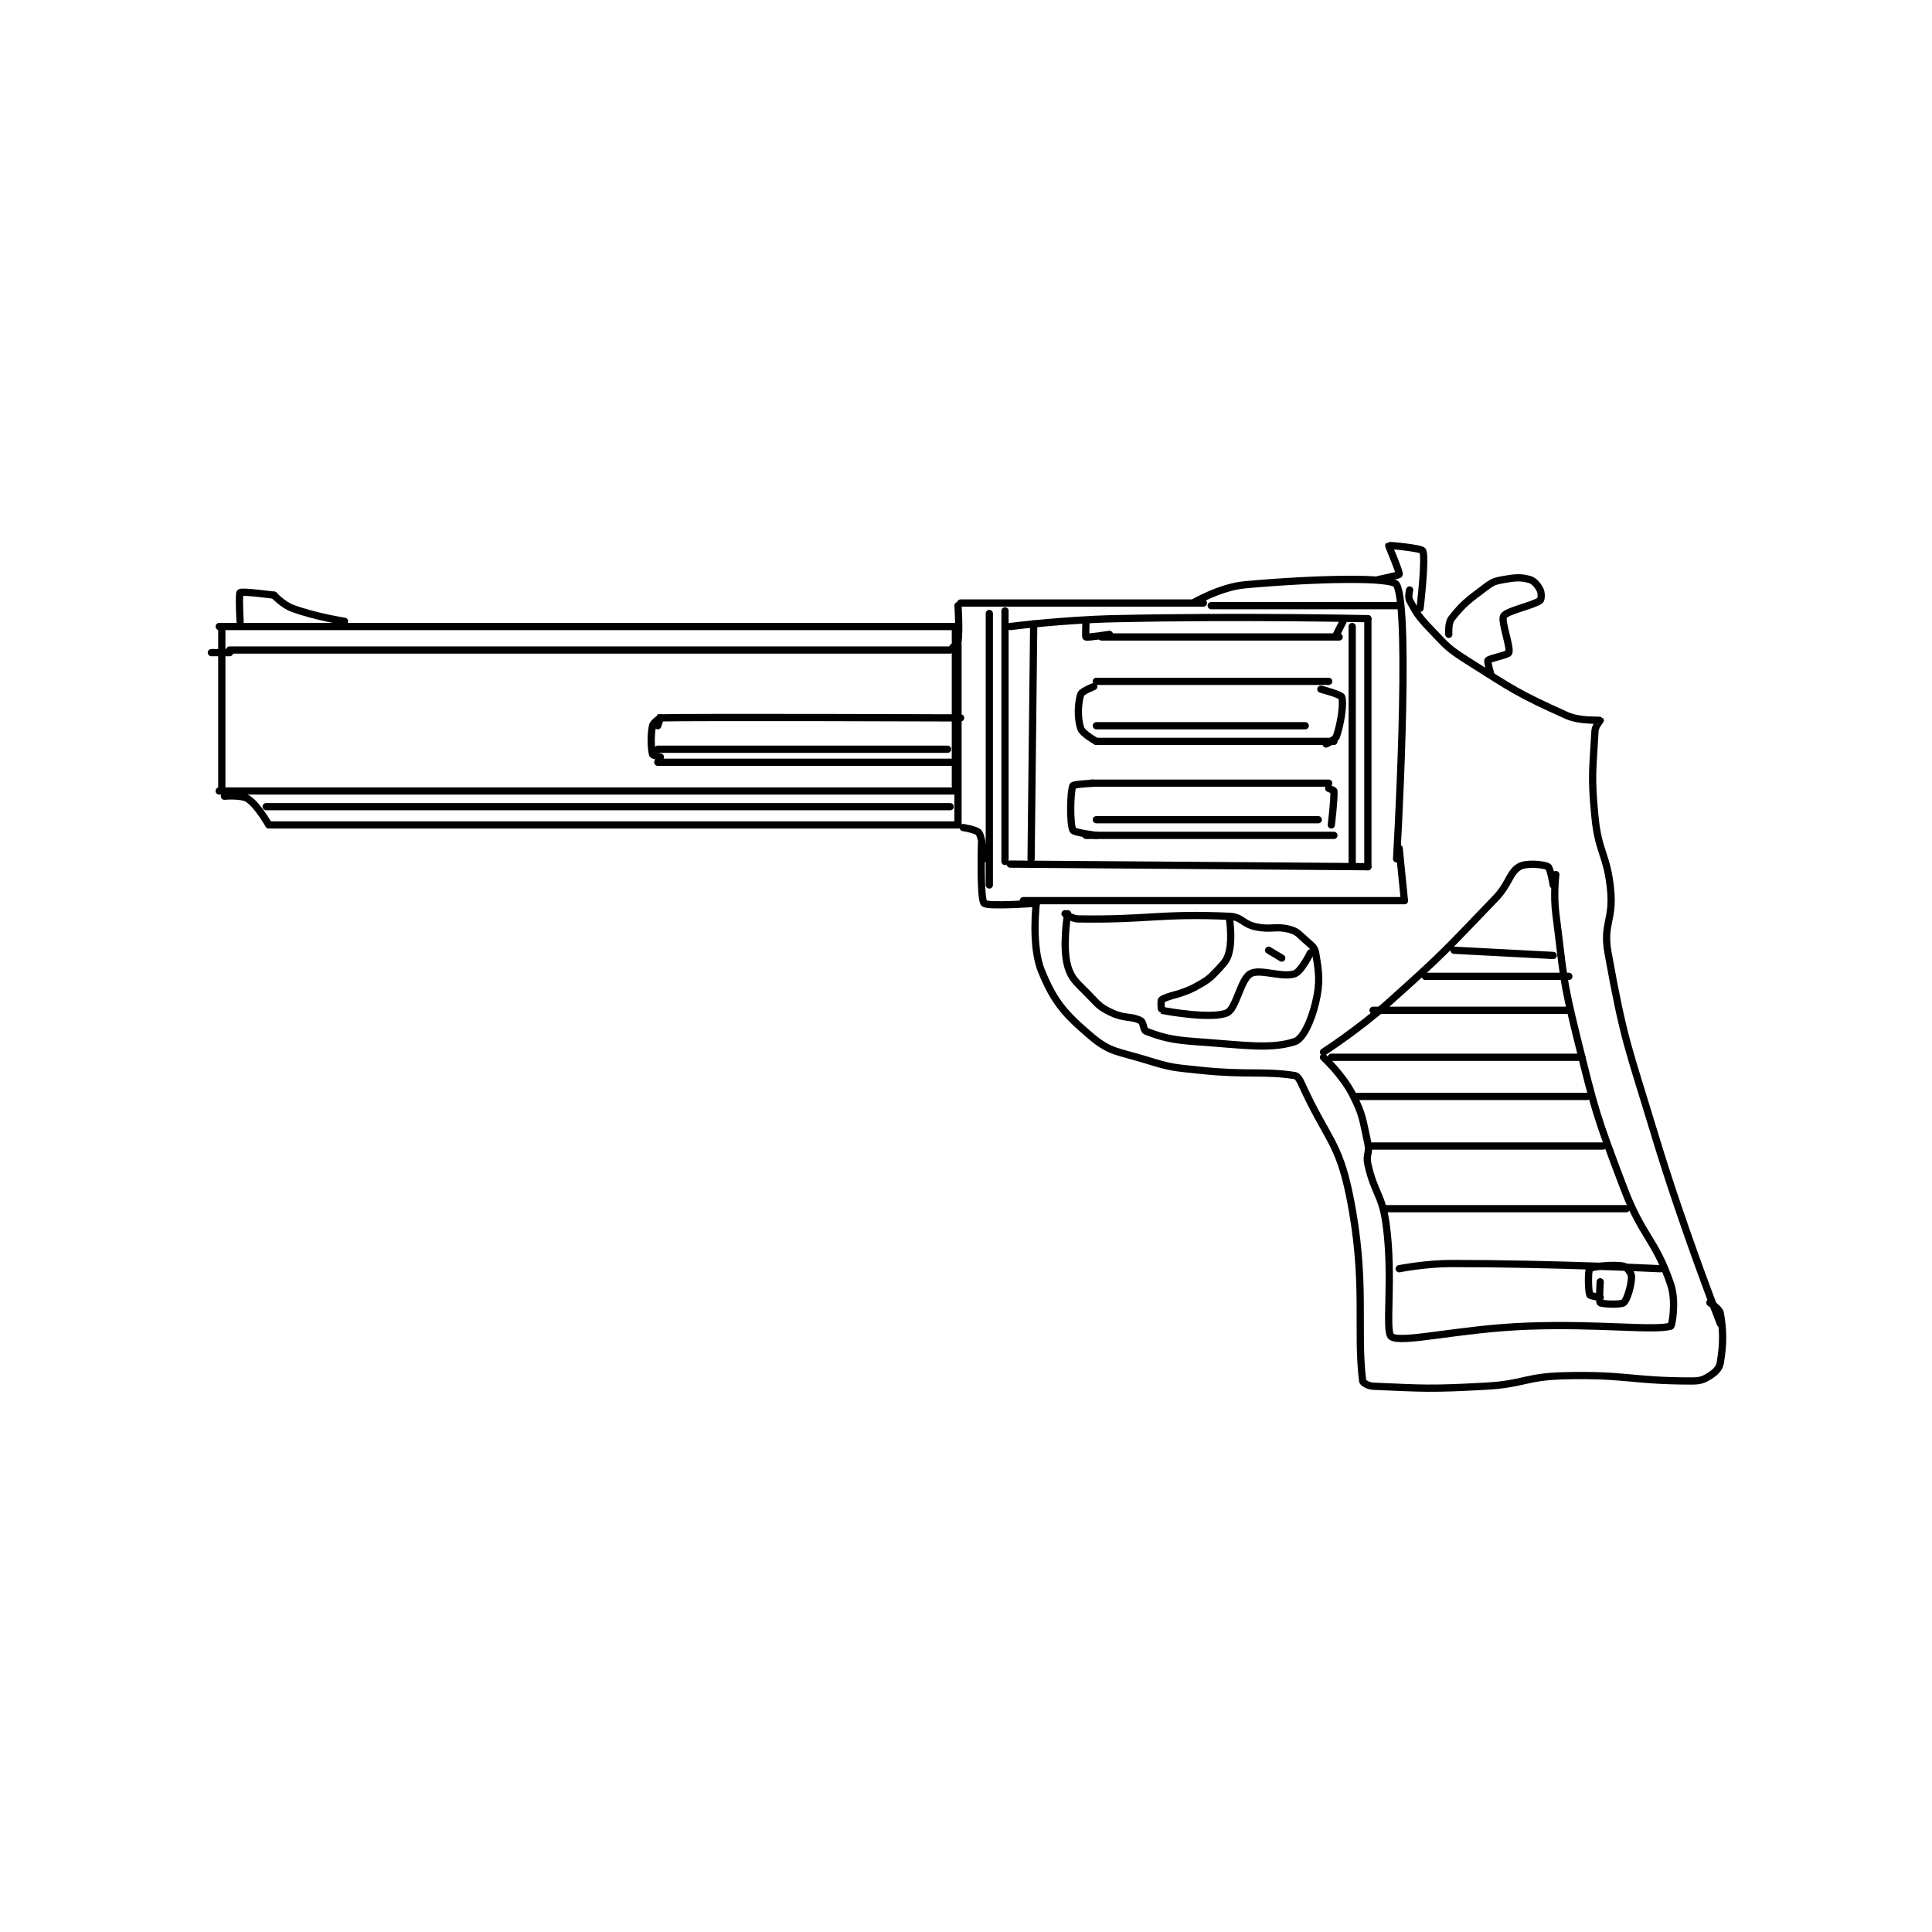 <?xml version="1.0" encoding="utf-8"?>
<!DOCTYPE svg PUBLIC "-//W3C//DTD SVG 1.1//EN" "http://www.w3.org/Graphics/SVG/1.1/DTD/svg11.dtd">
<svg viewBox="0 0 800 800" preserveAspectRatio="xMinYMin meet" xmlns="http://www.w3.org/2000/svg" version="1.1">
<g fill="none" stroke="black" stroke-linecap="round" stroke-linejoin="round" stroke-width="2.775">
<g transform="translate(87.52,225.919) scale(1.081) translate(-54,-79.133)">
<path id="0" d="M57 173.133 L339 173.133 "/>
<path id="1" d="M57 110.133 L339 110.133 "/>
<path id="2" d="M339 110.133 L339 171.133 "/>
<path id="3" d="M58 111.133 L58 172.133 "/>
<path id="4" d="M59 175.133 C59 175.133 65.523 174.53 68 176.133 C71.716 178.538 76 186.133 76 186.133 "/>
<path id="5" d="M77 186.133 L340 186.133 "/>
<path id="6" d="M340 186.133 L340 117.133 "/>
<path id="7" d="M65 108.133 C65 108.133 64.433 97.569 65 97.133 C65.819 96.504 78 98.133 78 98.133 "/>
<path id="8" d="M78 98.133 C78 98.133 81.374 101.79 85 103.133 C93.951 106.448 105 108.133 105 108.133 "/>
<path id="9" d="M340 102.133 C340 102.133 340.628 111.112 340 116.133 C339.899 116.94 338 118.133 338 118.133 "/>
<path id="10" d="M341 101.133 L434 101.133 "/>
<path id="11" d="M430 101.133 C430 101.133 440.335 95.001 450 94.133 C477.176 91.695 506.305 91.065 508 94.133 C513.555 104.19 508 199.133 508 199.133 "/>
<path id="12" d="M342 187.133 C342 187.133 347.225 187.971 348 189.133 C349.464 191.329 350 199.133 350 199.133 "/>
<path id="13" d="M349 193.133 C349 193.133 348.38 214.358 350 216.133 C351.238 217.489 370 216.133 370 216.133 "/>
<path id="14" d="M370 216.133 C370 216.133 368.002 232.425 372 242.133 C376.892 254.013 380.788 258.453 391 267.133 C398.269 273.312 401.399 272.852 412 276.133 C421.911 279.201 422.5 279.028 433 280.133 C450.75 282.002 457.025 280.291 469 282.133 C470.192 282.317 471.014 283.974 472 286.133 C481.219 306.327 485.782 307.409 490 328.133 C496.653 360.819 492.525 379.056 495 399.133 C495.086 399.832 497.171 401.055 499 401.133 C518.255 401.953 520.752 402.298 542 401.133 C556.933 400.315 557.184 397.508 572 397.133 C596.094 396.523 597.721 399.133 621 399.133 C624.326 399.133 625.575 398.677 628 397.133 C630.105 395.794 631.636 394.319 632 392.133 C633.221 384.805 633.168 379.851 632 373.133 C631.711 371.473 628 369.133 628 369.133 "/>
<path id="15" d="M513 96.133 C513 96.133 512.321 98.86 513 100.133 C515.592 104.994 516.467 106.394 521 111.133 C527.171 117.585 527.454 118.344 535 123.133 C552.919 134.505 554.468 135.776 573 144.133 C578.427 146.581 585.346 145.777 586 146.133 C586.008 146.138 584.099 148.296 584 150.133 C583.202 164.894 582.428 167.152 584 183.133 C585.362 196.979 588.682 197.422 590 211.133 C591.103 222.602 587.003 224.088 589 235.133 C595.143 269.102 596.571 270.694 607 305.133 C617.998 341.453 632 377.133 632 377.133 "/>
<path id="16" d="M365 215.133 L511 215.133 "/>
<path id="17" d="M511 215.133 L509 195.133 "/>
<path id="18" d="M358 104.133 L358 200.133 "/>
<path id="19" d="M360 201.133 L497 202.133 "/>
<path id="20" d="M497 202.133 L497 107.133 "/>
<path id="21" d="M497 107.133 C497 107.133 448.341 106.075 400 107.133 C380.033 107.571 360 110.133 360 110.133 "/>
<path id="22" d="M369 109.133 L368 199.133 "/>
<path id="23" d="M491 110.133 L491 201.133 "/>
<path id="24" d="M389 190.133 L484 190.133 "/>
<path id="25" d="M391 170.133 L482 170.133 "/>
<path id="26" d="M393 154.133 L484 154.133 "/>
<path id="27" d="M393 131.133 L482 131.133 "/>
<path id="28" d="M395 114.133 L486 114.133 "/>
<path id="29" d="M393 190.133 C393 190.133 384.449 189.08 384 188.133 C382.783 185.563 383.004 173.375 384 171.133 C384.267 170.532 392 170.133 392 170.133 "/>
<path id="30" d="M393 154.133 C393 154.133 387.706 151.252 387 149.133 C385.688 145.199 385.939 139.529 387 136.133 C387.372 134.942 392 133.133 392 133.133 "/>
<path id="31" d="M398 113.133 C398 113.133 389.707 114.447 389 114.133 C388.816 114.052 389 109.133 389 109.133 "/>
<path id="32" d="M382 220.133 C382 220.133 379.889 232.627 382 240.133 C383.534 245.587 386.086 246.93 391 252.133 C394.249 255.574 394.878 256.181 399 258.133 C403.722 260.37 406.604 259.305 410 261.133 C411.118 261.736 410.988 264.748 412 265.133 C417.893 267.378 421.612 268.474 431 269.133 C449.503 270.432 459.715 272.161 469 269.133 C472.15 268.106 475.333 261.218 477 254.133 C478.876 246.16 478.221 242.462 477 235.133 C476.636 232.948 475.239 232.148 473 230.133 C470.471 227.858 469.89 226.894 467 226.133 C461.566 224.703 460.025 226.443 454 225.133 C449.045 224.056 448.69 221.34 444 221.133 C417.292 219.955 412.766 222.558 386 222.133 C383.677 222.096 381 220.133 381 220.133 "/>
<path id="33" d="M444 222.133 C444 222.133 445.055 229.12 444 234.133 C443.31 237.41 442.474 238.469 440 241.133 C436.454 244.952 435.73 245.553 431 248.133 C425.197 251.299 420.569 251.355 418 253.133 C417.568 253.433 417.896 257.113 418 257.133 C421.276 257.788 437.245 260.503 443 258.133 C446.552 256.671 448.202 245.324 452 243.133 C455.657 241.024 464.147 244.821 469 243.133 C471.507 242.261 475 235.133 475 235.133 "/>
<path id="34" d="M528 113.133 C528 113.133 527.685 108.824 529 107.133 C533.291 101.616 535.358 100.115 542 95.133 C544.793 93.039 545.638 92.727 549 92.133 C553.465 91.345 555.632 91.171 559 92.133 C560.732 92.628 562.126 94.385 563 96.133 C563.583 97.299 563.46 99.805 563 100.133 C560.059 102.234 550.261 104.032 549 106.133 C547.879 108.001 551.77 117.951 551 120.133 C550.663 121.089 543.835 122.18 543 123.133 C542.656 123.527 544 128.133 544 128.133 "/>
<path id="35" d="M517 103.133 C517 103.133 519.317 83.768 518 81.133 C517.479 80.092 505.185 78.948 505 79.133 C504.882 79.251 509.276 89.237 509 90.133 C508.874 90.543 501 92.133 501 92.133 "/>
<path id="36" d="M480 275.133 C480 275.133 487.249 281.853 491 289.133 C495.213 297.311 494.946 298.89 497 308.133 C497.808 311.77 496.177 312.49 497 316.133 C499.527 327.326 502.446 327.735 504 339.133 C506.808 359.725 503.447 380.289 506 382.133 C509.794 384.873 532.038 379.104 558 378.133 C585.381 377.11 606.661 379.977 613 378.133 C613.536 377.977 615.197 368.601 613 362.133 C607.081 344.704 602.177 344.073 595 325.133 C584.384 297.118 584.222 296.301 577 267.133 C571.336 244.259 572.005 243.422 569 220.133 C568.062 212.86 569 205.133 569 205.133 "/>
<path id="37" d="M480 273.133 C480 273.133 493.42 264.485 505 254.133 C526.171 235.208 526.394 234.523 546 214.133 C551.098 208.831 551.188 204.42 555 202.133 C557.588 200.58 564.268 201.201 566 202.133 C566.908 202.623 568 209.133 568 209.133 "/>
<path id="38" d="M586 367.133 C586 367.133 582.152 366.552 582 366.133 C581.38 364.429 581.285 356.738 582 356.133 C583.169 355.144 591.346 354.448 595 355.133 C596.07 355.334 598 357.863 598 359.133 C598 362.309 596.386 367.979 595 369.133 C593.9 370.05 586.628 369.692 586 369.133 C585.503 368.692 586 361.133 586 361.133 "/>
<path id="39" d="M61 120.133 L54 120.133 "/>
<path id="40" d="M61 119.133 L337 119.133 "/>
<path id="41" d="M225 162.133 L339 162.133 "/>
<path id="42" d="M226 145.133 C226 145.133 225 148.133 225 148.133 C225 148.133 224.99 145.134 225 145.133 C239.49 144.759 341 145.133 341 145.133 "/>
<path id="43" d="M226 145.133 C226 145.133 223.272 146.865 223 148.133 C222.179 151.964 222.44 156.891 223 159.133 C223.089 159.49 226 160.133 226 160.133 "/>
<path id="44" d="M225 157.133 L336 157.133 "/>
<path id="45" d="M75 179.133 L337 179.133 "/>
<path id="46" d="M352 105.133 L352 209.133 "/>
<path id="47" d="M437 102.133 L508 102.133 "/>
<path id="48" d="M483 186.133 C483 186.133 484.218 176.183 484 173.133 C483.981 172.864 482 172.133 482 172.133 "/>
<path id="49" d="M481 155.133 C481 155.133 484.53 153.543 485 152.133 C486.699 147.037 487.806 139.55 487 137.133 C486.682 136.178 479 134.133 479 134.133 "/>
<path id="50" d="M485 113.133 L488 107.133 "/>
<path id="51" d="M393 148.133 L473 148.133 "/>
<path id="52" d="M393 184.133 L478 184.133 "/>
<path id="53" d="M464 237.133 L459 234.133 "/>
<path id="54" d="M530 234.133 L568 236.133 "/>
<path id="55" d="M519 244.133 L574 244.133 "/>
<path id="56" d="M499 257.133 L573 257.133 "/>
<path id="57" d="M483 275.133 L579 275.133 "/>
<path id="58" d="M493 290.133 L581 290.133 "/>
<path id="59" d="M498 309.133 L587 309.133 "/>
<path id="60" d="M504 333.133 L596 333.133 "/>
<path id="61" d="M509 356.133 C509 356.133 519.077 354.133 529 354.133 C568.69 354.133 609 356.133 609 356.133 "/>
</g>
</g>
</svg>
